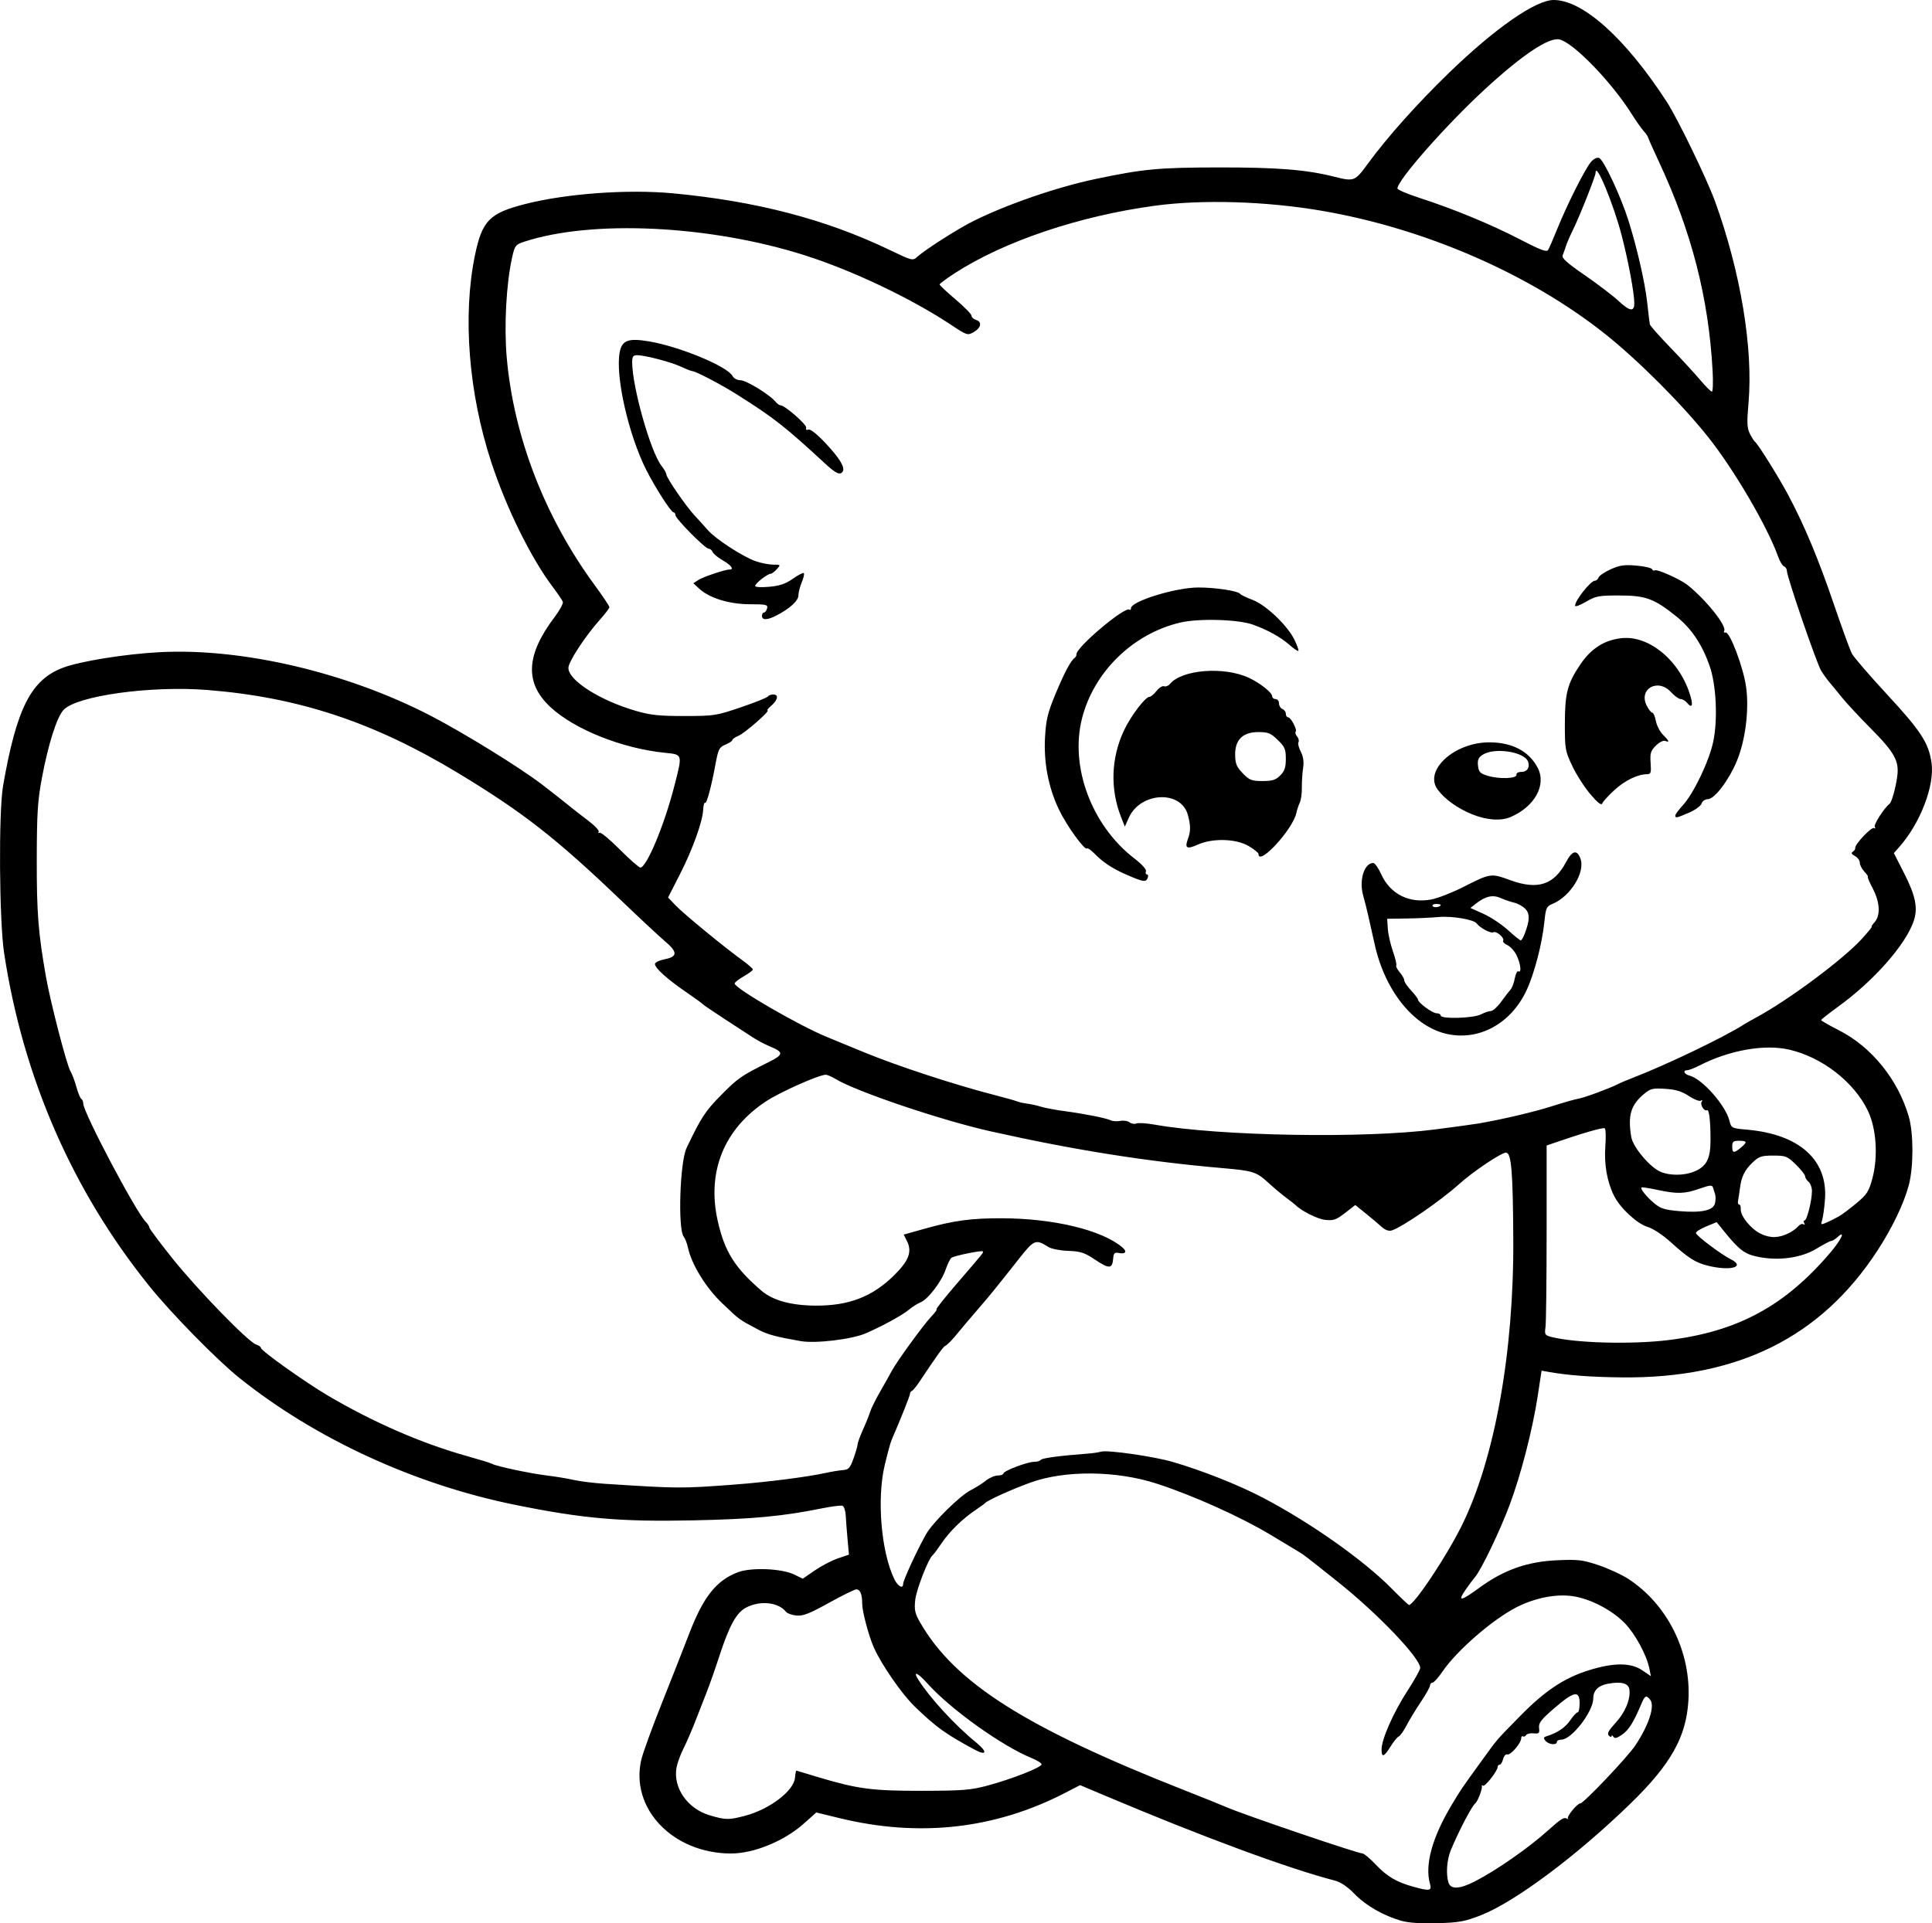 <?xml version="1.0" encoding="UTF-8" standalone="no"?>
<!-- Created with Inkscape (http://www.inkscape.org/) -->

<svg
   width="224.436mm"
   height="223.489mm"
   viewBox="0 0 224.436 223.489"
   version="1.1"
   id="svg5"
   xml:space="preserve"
   xmlns="http://www.w3.org/2000/svg"
   xmlns:svg="http://www.w3.org/2000/svg"><defs
     id="defs2" /><g
     id="layer1"
     transform="translate(61.523,-27.932)"><path
       style="fill:#000000;stroke-width:0.265"
       d="m 101.26,251.123 c -2.092,-0.601 -4.108,-1.76 -5.424,-3.117 -0.82,-0.845 -1.598,-1.372 -2.298,-1.554 -5.499,-1.434 -15.26,-5.043 -26.701,-9.872 l -2.889,-1.219 -1.741,0.9 c -8.128,4.202 -16.923,5.19 -26.171,2.942 l -2.734,-0.665 -1.471,1.312 c -2.257,2.012 -5.775,3.454 -8.425,3.454 -6.75,0 -11.748,-5.219 -10.432,-10.893 0.18,-0.775 1.254,-3.731 2.386,-6.569 1.133,-2.838 2.558,-6.464 3.169,-8.058 1.644,-4.294 3.15,-6.199 5.656,-7.156 1.55,-0.592 5.111,-0.447 6.568,0.267 l 0.978,0.479 1.403,-0.964 c 0.772,-0.53 1.98,-1.159 2.684,-1.398 l 1.28,-0.434 -0.16,-1.753 c -0.088,-0.964 -0.183,-2.213 -0.212,-2.775 -0.029,-0.562 -0.197,-1.078 -0.375,-1.146 -0.177,-0.068 -1.253,0.065 -2.391,0.296 -4.58,0.928 -8.073,1.253 -14.978,1.396 -8.473,0.175 -12.779,-0.202 -20.693,-1.809 -11.668,-2.369 -23.182,-7.675 -32.015,-14.751 -2.606,-2.088 -7.886,-7.474 -10.457,-10.668 -8.926,-11.086 -14.65,-24.209 -16.857,-38.648 -0.578,-3.78 -0.657,-16.432 -0.122,-19.505 1.565,-8.991 3.254,-12.31 6.97,-13.701 2.021,-0.756 7.23,-1.591 11.237,-1.8 9.569,-0.5 21.69,2.34 31.416,7.362 3.793,1.959 10.286,5.964 12.939,7.981 0.993,0.755 2.858,2.223 3.507,2.76 0.293,0.242 1.151,0.907 1.906,1.478 0.755,0.57 1.301,1.154 1.212,1.298 -0.088,0.143 -0.044,0.188 0.098,0.101 0.142,-0.088 1.2,0.787 2.35,1.943 1.15,1.157 2.226,2.103 2.391,2.103 0.733,0 2.801,-4.973 3.962,-9.525 0.946,-3.71 0.979,-3.597 -1.14,-3.813 -4.923,-0.5 -10.438,-2.7 -13.235,-5.278 -3.041,-2.803 -2.902,-6.059 0.445,-10.479 0.602,-0.795 1.036,-1.599 0.964,-1.787 -0.072,-0.188 -0.601,-0.966 -1.175,-1.729 -2.543,-3.382 -5.377,-9.136 -7.135,-14.485 -2.633,-8.013 -3.347,-17.008 -1.907,-24.013 0.836,-4.066 1.693,-4.94 5.885,-6.001 C 4.318,50.414 11.432,49.904 16.676,50.398 c 9.654,0.909 17.709,3.012 25.087,6.55 2.727,1.308 2.731,1.309 3.307,0.794 0.93,-0.83 4.676,-3.22 6.398,-4.082 3.944,-1.973 9.792,-3.99 14.317,-4.939 5.533,-1.159 7.303,-1.325 14.258,-1.334 6.846,-0.009 10.169,0.257 13.4,1.07 2.353,0.593 2.417,0.568 3.963,-1.542 2.264,-3.089 5.73,-6.968 9.408,-10.53 5.344,-5.174 10.06,-8.454 12.155,-8.454 3.395,0 8.368,4.481 13.134,11.836 1.275,1.967 4.666,8.967 5.616,11.591 2.965,8.191 4.433,17.047 3.878,23.404 -0.201,2.31 -0.174,2.912 0.161,3.572 0.222,0.437 0.485,0.853 0.586,0.926 0.355,0.257 2.758,4.106 3.876,6.207 1.879,3.533 3.48,7.366 5.284,12.647 0.942,2.76 1.886,5.351 2.096,5.758 0.21,0.407 2.072,2.567 4.137,4.799 3.897,4.213 4.789,5.588 5.122,7.898 0.381,2.642 -1.31,7.039 -3.772,9.807 l -0.606,0.682 1.164,2.281 c 1.385,2.715 1.665,4.136 1.118,5.686 -0.97,2.75 -4.635,6.892 -8.715,9.851 -1.104,0.8 -2.01,1.515 -2.013,1.587 -0.003,0.073 0.916,0.601 2.043,1.173 3.811,1.935 6.882,5.725 8.137,10.04 0.564,1.939 0.565,5.841 0.003,7.97 -0.559,2.117 -1.936,4.987 -3.659,7.627 -6.578,10.075 -16.214,14.85 -29.683,14.708 -3.607,-0.038 -6.264,-0.237 -8.495,-0.635 l -0.822,-0.147 -0.456,2.982 c -0.597,3.906 -1.957,9.169 -3.271,12.667 -1.132,3.012 -3.256,7.441 -3.982,8.306 -0.245,0.291 -0.71,0.911 -1.035,1.378 -1.091,1.57 -0.723,1.53 1.615,-0.175 2.758,-2.011 5.506,-2.975 8.907,-3.125 2.49,-0.11 2.993,-0.051 4.849,0.574 1.139,0.383 2.687,1.097 3.44,1.587 4.586,2.984 7.327,8.535 6.989,14.151 -0.255,4.223 -2.037,7.393 -6.72,11.951 -6.22,6.053 -13.423,11.433 -17.384,12.983 -1.871,0.732 -2.537,0.854 -5.065,0.926 -1.923,0.055 -3.343,-0.041 -4.184,-0.282 z m 3.329,-4.315 c -0.608,-2.174 0.254,-5.329 2.476,-9.065 1.108,-1.862 1.161,-1.94 3.59,-5.289 1.868,-2.575 1.523,-2.175 4.447,-5.156 2.831,-2.887 5.07,-4.382 7.885,-5.266 2.937,-0.923 4.922,-0.927 6.27,-0.012 l 0.999,0.678 -0.175,-0.877 c -0.317,-1.586 -1.643,-4.03 -2.871,-5.291 -1.493,-1.533 -4.031,-2.845 -6.059,-3.131 -1.936,-0.274 -4.352,0.203 -6.479,1.279 -2.762,1.397 -6.972,5.05 -8.617,7.475 -0.482,0.71 -1.005,1.294 -1.162,1.298 -0.158,0.004 -0.29,0.156 -0.295,0.338 -0.005,0.182 -0.489,1.045 -1.076,1.918 -0.587,0.873 -1.335,2.104 -1.662,2.735 -0.327,0.631 -0.729,1.199 -0.894,1.262 -0.165,0.063 -0.592,0.588 -0.95,1.167 -0.764,1.237 -1.058,1.328 -1.046,0.325 0.015,-1.19 1.376,-4.272 2.984,-6.756 0.828,-1.278 1.505,-2.49 1.505,-2.692 0,-1.153 -4.903,-6.288 -9.525,-9.974 -3.927,-3.133 -3.962,-3.159 -4.782,-3.648 -0.353,-0.21 -1.713,-1.029 -3.022,-1.819 -3.469,-2.093 -8.966,-4.571 -13.239,-5.967 -4.686,-1.531 -10.671,-1.591 -14.675,-0.148 -2.135,0.769 -5.018,2.068 -5.292,2.383 -0.073,0.084 -0.562,0.441 -1.087,0.794 -1.543,1.037 -3.015,2.47 -3.954,3.85 -0.482,0.709 -0.958,1.348 -1.056,1.421 -0.485,0.359 -1.906,4.002 -2.032,5.208 -0.122,1.171 -0.036,1.558 0.591,2.646 4.034,6.998 12.29,12.226 30.822,19.517 2.11,0.83 4.253,1.694 4.763,1.919 1.86,0.822 15.223,5.37 15.778,5.37 0.179,0 0.882,0.588 1.562,1.306 1.307,1.38 2.406,2.027 4.356,2.564 1.92,0.529 2.16,0.483 1.923,-0.364 z m 5.238,-0.272 c 2.475,-1.266 6.253,-3.901 8.481,-5.914 1.43,-1.292 1.853,-1.564 2.163,-1.386 0.175,0.1 0.244,0.099 0.153,-0.003 -0.183,-0.206 1.08,-1.751 1.431,-1.751 0.39,0 5.49,-5.374 6.403,-6.747 1.574,-2.368 2.295,-4.604 1.71,-5.308 -0.458,-0.551 -0.609,-0.48 -1.013,0.48 -0.912,2.162 -1.444,3.019 -2.217,3.566 -0.622,0.44 -0.885,0.507 -1.039,0.265 -0.114,-0.179 -0.208,-0.212 -0.21,-0.073 -0.002,0.138 -0.142,0.113 -0.312,-0.056 -0.234,-0.234 -0.047,-0.59 0.775,-1.482 1.126,-1.221 1.766,-2.767 1.608,-3.884 -0.103,-0.727 -0.955,-0.952 -2.506,-0.661 -1.111,0.208 -1.686,0.781 -1.689,1.684 -0.005,1.566 -2.516,4.81 -3.722,4.81 -0.28,0 -0.509,0.119 -0.509,0.265 0,0.407 -0.953,0.314 -1.32,-0.129 -0.267,-0.322 -0.237,-0.421 0.166,-0.546 1.221,-0.377 2.128,-0.995 2.71,-1.845 0.346,-0.506 0.733,-0.92 0.86,-0.92 0.127,0 0.23,-0.476 0.23,-1.058 0,-1.522 -0.65,-1.398 -2.919,0.555 -1.561,1.343 -1.861,1.731 -1.793,2.315 0.072,0.619 -0.002,0.693 -0.626,0.629 -0.389,-0.04 -0.784,0.051 -0.878,0.203 -0.094,0.152 -0.261,0.22 -0.373,0.151 -0.111,-0.069 -0.202,0.035 -0.202,0.231 0,0.55 -1.238,1.987 -1.607,1.865 -0.18,-0.06 -0.402,0.185 -0.492,0.543 -0.09,0.359 -0.27,0.652 -0.4,0.652 -0.13,0 -0.236,0.12 -0.236,0.267 0,0.455 -1.506,2.372 -1.707,2.172 -0.104,-0.104 -0.16,-0.07 -0.125,0.075 0.074,0.304 -0.493,1.774 -0.765,1.979 -0.397,0.301 -1.898,3.172 -2.838,5.429 -0.466,1.119 -0.587,2.788 -0.274,3.774 0.26,0.82 1.292,0.772 3.08,-0.143 z m -84.806,-7.613 c 2.843,-0.74 5.688,-2.905 5.807,-4.419 0.037,-0.472 0.113,-0.845 0.168,-0.828 0.055,0.017 1.112,0.334 2.349,0.706 4.744,1.426 6.375,1.646 12.171,1.639 4.698,-0.006 5.711,-0.083 7.565,-0.576 2.947,-0.784 6.505,-2.187 6.394,-2.521 -0.051,-0.152 -0.565,-0.468 -1.144,-0.703 -3.45,-1.399 -9.445,-5.688 -12.105,-8.661 -1.162,-1.298 -1.757,-1.541 -1.056,-0.431 1.321,2.091 4.268,5.292 6.692,7.267 1.37,1.116 1.252,1.61 -0.197,0.825 -3.393,-1.838 -4.413,-2.572 -6.894,-4.961 -1.516,-1.459 -3.884,-4.875 -4.785,-6.901 -0.589,-1.325 -1.349,-4.18 -1.349,-5.071 0,-1.097 -0.235,-1.676 -0.681,-1.676 -0.198,0 -1.629,0.704 -3.179,1.565 -2.253,1.25 -3.009,1.547 -3.767,1.477 -0.521,-0.049 -1.075,-0.246 -1.23,-0.44 -0.885,-1.106 -2.969,-1.335 -4.594,-0.506 -1.165,0.594 -1.989,2.095 -3.197,5.82 -0.429,1.325 -1.084,3.183 -1.455,4.128 -0.371,0.945 -0.988,2.522 -1.372,3.503 -0.384,0.981 -0.971,2.327 -1.305,2.989 -0.334,0.663 -0.687,1.626 -0.783,2.141 -0.443,2.359 1.255,4.816 3.856,5.582 1.848,0.544 2.196,0.548 4.092,0.054 z m 78.113,-25.452 c 1.561,-1.992 3.945,-5.816 5.155,-8.268 3.833,-7.77 6.059,-20.164 5.983,-33.308 -0.045,-7.791 -0.217,-9.918 -0.81,-10.031 -0.456,-0.087 -3.826,2.164 -5.505,3.677 -2.136,1.925 -6.63,5.014 -7.81,5.368 -0.35,0.105 -0.759,-0.045 -1.191,-0.438 -0.361,-0.329 -1.193,-1.029 -1.848,-1.557 l -1.191,-0.959 -1.191,0.923 c -1.039,0.805 -1.335,0.907 -2.321,0.797 -0.915,-0.102 -2.787,-1.053 -3.5,-1.778 -0.073,-0.074 -0.549,-0.446 -1.058,-0.826 -0.509,-0.38 -1.402,-1.129 -1.984,-1.665 -1.427,-1.313 -1.788,-1.43 -5.368,-1.741 -8.797,-0.764 -17.148,-2.088 -26.912,-4.267 -5.695,-1.271 -15.613,-4.618 -18.023,-6.081 -0.454,-0.276 -0.975,-0.501 -1.158,-0.501 -0.785,0 -5.306,2.013 -6.936,3.088 -4.886,3.224 -6.89,8.172 -5.618,13.872 0.799,3.582 2,5.498 5.11,8.154 1.302,1.112 3.425,1.694 6.251,1.714 3.875,0.027 6.633,-1.041 9.161,-3.548 1.685,-1.671 2.08,-2.725 1.476,-3.937 l -0.384,-0.769 2.414,-0.678 c 3.375,-0.948 5.383,-1.224 8.896,-1.22 6.065,0.006 11.7,1.359 14.083,3.38 0.582,0.493 0.394,0.809 -0.391,0.659 -0.507,-0.097 -0.619,0.006 -0.669,0.619 -0.101,1.224 -0.442,1.257 -2.04,0.196 -1.305,-0.867 -1.744,-1.013 -3.189,-1.064 -0.921,-0.033 -1.951,-0.233 -2.287,-0.446 -1.49,-0.941 -1.665,-0.872 -3.405,1.331 -3.003,3.802 -3.285,4.148 -4.899,6.02 -0.884,1.025 -1.836,2.15 -2.117,2.5 -0.735,0.915 -1.335,1.533 -1.601,1.647 -0.207,0.089 -0.99,1.185 -2.984,4.174 -0.349,0.524 -0.736,0.992 -0.86,1.041 -0.123,0.049 -0.224,0.204 -0.224,0.345 0,0.211 -1.095,2.958 -2.148,5.387 -0.126,0.291 -0.482,1.601 -0.792,2.91 -0.931,3.943 -0.406,10.102 1.129,13.254 0.405,0.831 1.017,1.151 1.017,0.531 0,-0.415 1.618,-3.922 2.666,-5.779 0.761,-1.348 3.921,-4.465 5.175,-5.104 0.563,-0.287 1.36,-0.789 1.771,-1.117 0.411,-0.327 1.036,-0.595 1.389,-0.595 0.353,0 0.641,-0.103 0.641,-0.228 0,-0.301 2.786,-1.36 3.58,-1.36 0.342,0 0.686,-0.102 0.763,-0.227 0.126,-0.204 2.233,-0.485 5.394,-0.72 0.626,-0.046 1.351,-0.152 1.611,-0.234 0.706,-0.224 6.083,0.543 8.287,1.183 3.434,0.996 7.685,2.682 10.528,4.174 5.524,2.899 11.707,7.264 14.936,10.542 1.026,1.042 1.944,1.907 2.041,1.922 0.097,0.016 0.526,-0.418 0.954,-0.964 z m -79.314,-13.037 c 3.708,-0.276 8.523,-0.891 10.583,-1.352 0.655,-0.147 1.544,-0.292 1.975,-0.324 0.684,-0.05 0.845,-0.226 1.256,-1.37 0.259,-0.722 0.471,-1.458 0.472,-1.636 5.3e-4,-0.178 0.285,-0.951 0.631,-1.72 0.347,-0.768 0.718,-1.695 0.826,-2.058 0.107,-0.364 0.627,-1.414 1.156,-2.333 0.528,-0.919 1.129,-1.991 1.335,-2.381 0.58,-1.097 3.684,-5.371 4.599,-6.332 0.45,-0.473 0.727,-0.86 0.616,-0.86 -0.112,0 0.899,-1.28 2.245,-2.844 3.351,-3.894 3.244,-3.76 3.119,-3.885 -0.136,-0.136 -3.218,0.491 -3.611,0.735 -0.155,0.096 -0.469,0.725 -0.699,1.398 -0.478,1.402 -2.072,3.473 -2.922,3.796 -0.317,0.121 -0.927,0.509 -1.356,0.862 -0.782,0.646 -3.063,1.893 -4.987,2.729 -1.622,0.704 -5.841,1.21 -7.566,0.908 -2.875,-0.504 -3.853,-0.767 -4.895,-1.318 -2.316,-1.225 -2.156,-1.109 -4.233,-3.09 -1.895,-1.807 -3.551,-4.504 -3.97,-6.464 -0.105,-0.493 -0.327,-1.062 -0.491,-1.266 -0.696,-0.862 -0.446,-8.675 0.33,-10.301 1.699,-3.56 2.169,-4.28 4,-6.134 1.974,-1.999 2.346,-2.257 5.479,-3.815 1.821,-0.906 1.851,-1.171 0.21,-1.851 -0.582,-0.241 -1.475,-0.713 -1.984,-1.049 -0.509,-0.335 -1.998,-1.305 -3.307,-2.155 -1.31,-0.85 -2.441,-1.62 -2.514,-1.712 -0.073,-0.091 -0.966,-0.738 -1.984,-1.436 -2.153,-1.476 -3.572,-2.759 -3.572,-3.227 0,-0.181 0.505,-0.429 1.122,-0.551 1.519,-0.3 1.534,-0.828 0.059,-2.08 -0.672,-0.57 -2.969,-2.71 -5.104,-4.756 -7.532,-7.216 -11.424,-10.257 -18.936,-14.797 -9.806,-5.926 -18.554,-8.824 -29.159,-9.66 -6.572,-0.518 -15.16,0.675 -16.683,2.318 -0.787,0.85 -1.779,3.976 -2.521,7.948 -0.489,2.618 -0.58,4.07 -0.59,9.444 -0.011,6.186 0.172,8.519 1.07,13.626 0.521,2.963 2.427,10.308 2.849,10.98 0.183,0.291 0.488,1.098 0.679,1.793 0.191,0.695 0.45,1.327 0.575,1.405 0.126,0.078 0.228,0.324 0.228,0.547 0,1.023 6.109,12.588 7.255,13.734 0.23,0.23 0.418,0.526 0.418,0.658 0,0.132 1.216,1.761 2.703,3.619 2.914,3.644 8.798,9.697 9.705,9.985 0.306,0.097 0.557,0.274 0.557,0.393 0,0.325 5.099,3.957 7.766,5.531 5.28,3.118 10.939,5.58 16.179,7.041 1.455,0.406 2.765,0.81 2.91,0.899 0.45,0.275 4.401,1.117 6.35,1.353 1.019,0.124 2.434,0.358 3.146,0.521 0.712,0.163 2.319,0.362 3.572,0.443 8.645,0.559 8.822,0.56 15.111,0.092 z M 132.299,183.646 c 8.056,-0.988 13.557,-3.971 18.852,-10.222 1.251,-1.477 1.766,-2.631 0.773,-1.732 -0.266,0.241 -0.591,0.438 -0.722,0.438 -0.131,0 -0.896,0.401 -1.699,0.892 -1.767,1.079 -4.41,1.446 -6.818,0.946 -1.558,-0.323 -2.163,-0.782 -3.956,-2.998 l -0.831,-1.027 -1.211,0.498 c -0.666,0.274 -1.206,0.617 -1.2,0.762 0.012,0.296 2.897,2.472 4.022,3.034 1.819,0.908 0.009,1.424 -2.661,0.758 -1.431,-0.357 -2.232,-0.87 -4.356,-2.79 -0.865,-0.781 -1.991,-1.519 -2.598,-1.701 -1.237,-0.371 -3.186,-2.172 -3.911,-3.614 -0.815,-1.622 -1.175,-3.67 -1.016,-5.775 0.081,-1.069 0.048,-2.005 -0.074,-2.081 -0.196,-0.121 -2.593,0.569 -5.691,1.639 l -1.058,0.365 v 10.11 c 0,5.56 -0.059,10.517 -0.132,11.015 -0.121,0.827 -0.064,0.923 0.661,1.112 2.759,0.72 9.325,0.899 13.626,0.371 z m 14.042,-12.457 c 0.374,-0.191 0.834,-0.533 1.022,-0.759 0.188,-0.226 0.465,-0.335 0.617,-0.241 0.16,0.099 0.196,0.042 0.087,-0.135 -0.104,-0.168 -0.083,-0.305 0.046,-0.305 0.272,0 0.855,-2.337 0.855,-3.427 0,-0.408 -0.179,-0.889 -0.397,-1.071 -0.218,-0.181 -0.397,-0.469 -0.397,-0.64 0,-0.171 -0.482,-0.781 -1.071,-1.357 -1.002,-0.978 -1.172,-1.046 -2.628,-1.046 -1.368,0 -1.659,0.097 -2.395,0.794 -0.934,0.885 -1.317,1.67 -1.484,3.043 -0.062,0.509 -0.157,1.134 -0.211,1.389 -0.054,0.255 0.002,0.463 0.125,0.463 0.123,0 0.206,0.225 0.186,0.5 -0.061,0.806 1.158,2.329 2.311,2.89 1.126,0.547 2.13,0.518 3.335,-0.097 z m 5.802,-1.945 c 0.364,-0.216 1.273,-0.902 2.02,-1.525 1.188,-0.991 1.416,-1.346 1.819,-2.837 0.697,-2.575 0.468,-5.886 -0.55,-7.953 -1.632,-3.314 -5.286,-6.142 -9.08,-7.026 -2.882,-0.672 -6.967,0.049 -10.471,1.846 -0.576,0.296 -1.202,0.538 -1.389,0.538 -0.569,0 -0.381,0.461 0.254,0.627 1.469,0.382 4.163,3.417 4.627,5.213 0.233,0.903 0.243,0.908 2.113,1.076 6.032,0.544 9.339,3.522 8.995,8.101 -0.074,0.981 -0.221,2.056 -0.328,2.388 -0.186,0.58 -0.162,0.591 0.567,0.274 0.419,-0.182 1.059,-0.507 1.422,-0.722 z m -14.442,-1.485 c 0.085,-0.338 0.095,-0.802 0.022,-1.032 -0.073,-0.23 -0.185,-0.59 -0.25,-0.8 -0.1,-0.323 -0.344,-0.302 -1.581,0.132 -1.717,0.603 -2.587,0.626 -4.913,0.127 -0.945,-0.202 -1.76,-0.325 -1.813,-0.272 -0.162,0.162 0.577,1.077 1.491,1.845 0.725,0.609 1.213,0.76 2.91,0.904 2.589,0.218 3.926,-0.074 4.134,-0.904 z m -2.397,-3.7 c 1.432,-0.598 1.883,-1.481 1.881,-3.686 -0.002,-2.228 -0.166,-3.594 -0.413,-3.441 -0.304,0.188 -0.827,-0.634 -0.618,-0.971 0.122,-0.197 0.084,-0.248 -0.1,-0.134 -0.163,0.101 -0.79,-0.144 -1.395,-0.544 -0.822,-0.544 -1.51,-0.753 -2.734,-0.831 -1.474,-0.094 -1.721,-0.033 -2.492,0.616 -1.514,1.274 -1.87,2.485 -1.459,4.969 0.195,1.178 2.145,3.507 3.392,4.05 1.078,0.47 2.777,0.458 3.939,-0.028 z m 5.395,-2.762 c 0.788,-0.658 0.751,-0.809 -0.198,-0.809 -0.67,0 -0.794,0.103 -0.794,0.661 0,0.785 0.194,0.813 0.992,0.147 z m -35.535,-2.123 c 2.32,-0.302 4.583,-0.611 5.027,-0.688 2.905,-0.503 6.453,-1.337 8.599,-2.021 1.374,-0.438 2.744,-0.828 3.043,-0.866 0.569,-0.073 3.674,-1.216 4.54,-1.671 0.276,-0.145 1.038,-0.469 1.692,-0.72 3.838,-1.469 10.751,-4.783 12.965,-6.215 0.218,-0.141 0.866,-0.51 1.44,-0.82 3.764,-2.033 10.068,-6.718 12.264,-9.116 0.725,-0.791 1.253,-1.439 1.174,-1.439 -0.079,0 0.069,-0.234 0.328,-0.521 0.713,-0.788 0.635,-2.319 -0.2,-3.915 -0.398,-0.762 -0.659,-1.385 -0.579,-1.385 0.08,0 -0.098,-0.261 -0.394,-0.579 -0.297,-0.318 -0.539,-0.791 -0.539,-1.049 0,-0.258 -0.254,-0.606 -0.565,-0.772 -0.401,-0.215 -0.471,-0.36 -0.242,-0.502 0.178,-0.11 0.304,-0.305 0.281,-0.435 -0.072,-0.407 1.896,-2.486 2.184,-2.308 0.161,0.1 0.196,0.042 0.084,-0.14 -0.157,-0.255 1.067,-2.166 1.718,-2.682 0.252,-0.2 0.71,-1.835 0.892,-3.189 0.24,-1.783 -0.309,-2.776 -3.086,-5.577 -1.351,-1.363 -2.855,-2.979 -3.341,-3.59 -0.486,-0.611 -1.117,-1.38 -1.401,-1.708 -0.284,-0.328 -0.74,-0.959 -1.012,-1.402 -0.528,-0.859 -3.979,-10.91 -3.979,-11.59 0,-0.222 -0.149,-0.461 -0.332,-0.531 -0.182,-0.07 -0.495,-0.589 -0.696,-1.153 -1.227,-3.457 -5.115,-10.099 -8.127,-13.883 -3.065,-3.852 -8.15,-8.938 -11.972,-11.976 -8.787,-6.986 -20.987,-12.282 -32.981,-14.321 -6.473,-1.1 -13.83,-1.318 -19.324,-0.573 -8.779,1.191 -17.5,4.131 -23.216,7.827 -0.978,0.633 -1.778,1.227 -1.778,1.32 0,0.093 0.833,0.877 1.852,1.741 1.019,0.864 1.852,1.715 1.852,1.892 0,0.177 0.245,0.399 0.544,0.494 0.721,0.229 0.561,0.933 -0.324,1.43 -0.673,0.378 -0.779,0.343 -2.524,-0.817 C 44.377,62.627 37.539,59.371 31.968,57.598 20.952,54.092 7.227,53.431 -0.648,56.027 c -0.986,0.325 -1.073,0.438 -1.38,1.802 -0.683,3.031 -0.951,8.009 -0.628,11.661 0.813,9.196 4.43,18.552 10.222,26.443 0.936,1.276 1.702,2.422 1.702,2.547 -2e-4,0.125 -0.479,0.763 -1.065,1.418 -1.741,1.947 -3.697,4.933 -3.697,5.643 0,1.457 3.68,3.795 7.877,5.005 1.668,0.481 2.703,0.589 5.617,0.586 3.442,-0.003 3.68,-0.041 6.55,-1.017 1.638,-0.557 3.044,-1.12 3.124,-1.25 0.08,-0.13 0.367,-0.236 0.636,-0.236 0.651,0 0.532,0.639 -0.245,1.313 -0.342,0.297 -0.535,0.539 -0.428,0.539 0.377,0 -2.637,2.64 -3.354,2.937 -0.4,0.166 -0.728,0.392 -0.728,0.502 0,0.11 -0.35,0.345 -0.778,0.523 -0.752,0.312 -0.866,0.537 -1.203,2.388 -0.434,2.38 -0.997,4.487 -1.17,4.38 -0.112,-0.069 -0.218,0.27 -0.236,0.753 -0.052,1.389 -1.222,4.653 -2.713,7.571 l -1.371,2.684 0.891,0.933 c 0.928,0.971 5.671,4.869 7.759,6.376 0.661,0.478 1.202,0.954 1.2,1.058 -0.001,0.105 -0.477,0.462 -1.058,0.793 -0.581,0.332 -1.056,0.706 -1.056,0.833 0,0.561 7.515,4.913 10.783,6.244 0.982,0.4 2.856,1.171 4.166,1.714 3.906,1.618 10.692,3.84 15.463,5.062 1.099,0.282 2.178,0.586 2.396,0.677 0.218,0.091 0.754,0.211 1.191,0.267 0.437,0.056 1.152,0.216 1.589,0.354 0.437,0.138 1.628,0.363 2.646,0.5 2.443,0.328 4.925,0.82 5.441,1.078 0.228,0.114 0.735,0.146 1.126,0.072 0.391,-0.075 0.874,-8e-4 1.073,0.164 0.199,0.165 0.557,0.225 0.795,0.134 0.238,-0.091 1.176,-0.034 2.084,0.128 7.526,1.341 24.377,1.634 32.593,0.567 z m 1.469,-11.084 c -3.87,-0.822 -7.227,-4.938 -8.446,-10.356 -0.278,-1.237 -0.626,-2.785 -0.772,-3.44 -0.146,-0.655 -0.408,-1.694 -0.582,-2.309 -0.5,-1.772 0.122,-3.777 1.173,-3.777 0.182,0 0.595,0.585 0.918,1.3 1.045,2.312 3.254,3.427 5.823,2.94 0.75,-0.142 2.404,-0.785 3.675,-1.429 3.229,-1.635 3.24,-1.637 5.489,-0.817 3.207,1.169 5.088,0.556 6.502,-2.118 0.711,-1.345 1.28,-1.464 1.672,-0.35 0.554,1.574 -1.186,4.369 -3.251,5.224 -0.706,0.293 -0.782,0.458 -0.949,2.083 -0.265,2.567 -1.162,6.012 -2.075,7.967 -1.791,3.836 -5.465,5.87 -9.177,5.081 z m 3.873,-2.284 c 0.417,-0.217 0.943,-0.396 1.17,-0.397 0.227,-8e-4 0.763,-0.486 1.191,-1.078 0.428,-0.592 0.919,-1.229 1.09,-1.417 0.171,-0.188 0.393,-0.774 0.492,-1.303 0.099,-0.529 0.286,-0.896 0.416,-0.816 0.386,0.239 0.268,-0.859 -0.198,-1.835 -0.238,-0.5 -0.721,-1.04 -1.073,-1.201 -0.352,-0.16 -0.576,-0.394 -0.499,-0.52 0.198,-0.32 -0.812,-1.181 -1.145,-0.975 -0.272,0.168 -1.577,-0.528 -1.927,-1.029 -0.319,-0.456 -2.889,-0.89 -4.424,-0.746 -0.813,0.076 -2.49,0.153 -3.727,0.17 l -2.249,0.032 0.074,1.154 c 0.041,0.635 0.306,1.812 0.588,2.616 0.283,0.804 0.46,1.549 0.394,1.656 -0.066,0.107 0.116,0.465 0.404,0.797 0.288,0.332 0.524,0.752 0.524,0.932 0,0.181 0.357,0.711 0.794,1.178 0.437,0.467 0.794,0.939 0.794,1.048 0,0.36 1.68,1.598 2.168,1.598 0.263,0 0.478,0.119 0.478,0.265 0,0.428 3.799,0.321 4.666,-0.131 z m 5.075,-9.328 c 0.618,-1.605 0.637,-2.388 0.073,-2.953 -0.297,-0.297 -0.87,-0.613 -1.274,-0.704 -0.404,-0.09 -1.111,-0.332 -1.572,-0.538 -0.925,-0.413 -1.773,-0.219 -2.891,0.66 l -0.624,0.491 1.515,0.682 c 0.833,0.375 2.11,1.223 2.838,1.884 0.728,0.661 1.398,1.203 1.489,1.204 0.091,5.3e-4 0.292,-0.326 0.446,-0.726 z m -9.741,-3.402 c 0,-0.057 -0.245,-0.104 -0.545,-0.104 -0.3,0 -0.474,0.114 -0.388,0.253 0.141,0.228 0.933,0.102 0.933,-0.149 z m -36.351,-3.441 c -1.747,-0.751 -2.863,-1.48 -3.893,-2.54 -0.383,-0.395 -0.762,-0.653 -0.841,-0.574 -0.267,0.267 -2.378,-2.66 -3.267,-4.528 -1.232,-2.59 -1.785,-5.498 -1.609,-8.465 0.118,-1.991 0.317,-2.805 1.209,-4.95 1.038,-2.496 1.773,-3.878 2.237,-4.209 0.125,-0.089 0.215,-0.268 0.201,-0.397 -0.089,-0.793 5.702,-5.671 6.173,-5.2 0.087,0.087 0.158,0.015 0.158,-0.16 0,-0.813 5.199,-2.416 7.834,-2.416 2.008,0 4.611,0.399 4.852,0.744 0.08,0.115 0.723,0.425 1.428,0.69 1.558,0.584 4.058,2.963 4.875,4.637 0.316,0.647 0.522,1.228 0.458,1.292 -0.064,0.064 -0.54,-0.257 -1.058,-0.712 -1.021,-0.897 -2.5,-1.716 -4.209,-2.331 -1.72,-0.62 -6.3,-0.75 -8.462,-0.242 -5.485,1.29 -10.026,5.721 -11.402,11.124 -1.433,5.625 1.11,12.447 6.062,16.268 0.897,0.692 1.444,1.299 1.363,1.512 -0.075,0.195 -0.025,0.355 0.112,0.355 0.136,0 0.179,0.179 0.096,0.397 -0.203,0.529 -0.482,0.494 -2.315,-0.295 z m 15.184,-2.472 c 0,-0.139 -0.516,-0.556 -1.148,-0.926 -1.473,-0.863 -4.205,-0.934 -5.924,-0.153 -1.242,0.564 -1.53,0.399 -1.132,-0.647 0.337,-0.885 0.335,-1.601 -0.007,-2.832 -0.804,-2.896 -5.513,-2.652 -6.86,0.357 l -0.457,1.021 -0.443,-1.127 c -1.28,-3.256 -1.155,-6.873 0.348,-10.054 0.806,-1.706 2.48,-3.905 2.972,-3.905 0.15,0 0.512,-0.305 0.805,-0.678 0.293,-0.373 0.689,-0.618 0.879,-0.545 0.19,0.073 0.495,-0.047 0.676,-0.266 1.395,-1.681 6.287,-2.061 9.179,-0.714 1.283,0.597 2.7,1.719 2.7,2.137 0,0.182 0.179,0.331 0.397,0.331 0.218,0 0.397,0.225 0.397,0.501 0,0.275 0.179,0.569 0.397,0.653 0.218,0.084 0.397,0.335 0.397,0.557 0,0.223 0.116,0.405 0.258,0.405 0.326,0 1.098,1.466 0.885,1.68 -0.088,0.088 -0.013,0.336 0.166,0.551 0.179,0.215 0.25,0.512 0.159,0.66 -0.091,0.148 0.029,0.645 0.266,1.104 0.301,0.582 0.383,1.167 0.269,1.926 -0.09,0.6 -0.154,1.622 -0.142,2.271 0.011,0.65 -0.096,1.424 -0.238,1.72 -0.142,0.296 -0.323,0.839 -0.401,1.206 -0.411,1.919 -4.396,6.242 -4.396,4.768 z m 2.526,-9.127 c 0.511,-0.511 0.649,-0.923 0.649,-1.932 0,-1.123 -0.117,-1.397 -0.941,-2.195 -0.813,-0.788 -1.117,-0.912 -2.243,-0.912 -1.819,0 -2.729,0.895 -2.703,2.657 0.015,1.027 0.167,1.39 0.888,2.135 0.775,0.799 1.023,0.897 2.284,0.897 1.15,0 1.537,-0.122 2.065,-0.649 z m 22.238,4.492 c -1.669,-0.686 -3.109,-1.724 -3.944,-2.842 -1.654,-2.215 1.909,-5.49 5.978,-5.496 2.667,-0.004 4.626,1.026 5.638,2.961 1.041,1.992 -0.346,4.513 -3.145,5.715 -1.145,0.492 -2.813,0.368 -4.527,-0.337 z m 5.201,-4.57 c -0.038,-0.191 0.202,-0.331 0.567,-0.331 0.681,0 1.034,-0.543 0.782,-1.2 -0.444,-1.157 -3.927,-1.676 -5.284,-0.787 -0.487,0.319 -0.603,0.597 -0.53,1.264 0.08,0.733 0.24,0.901 1.122,1.172 1.325,0.408 3.433,0.333 3.343,-0.118 z m 18.455,4.73 c 0,-0.127 0.394,-0.662 0.876,-1.188 1.257,-1.372 3.048,-5.113 3.526,-7.365 0.55,-2.588 0.358,-6.63 -0.42,-8.845 -0.87,-2.478 -2.104,-4.317 -3.824,-5.701 -2.613,-2.102 -3.58,-2.46 -6.64,-2.464 -2.422,-0.003 -2.752,0.059 -3.903,0.736 -0.691,0.406 -1.257,0.61 -1.257,0.454 0,-0.632 1.814,-2.912 2.317,-2.912 0.15,0 0.337,-0.17 0.417,-0.378 0.08,-0.208 0.718,-0.635 1.417,-0.95 1.047,-0.471 1.578,-0.545 2.991,-0.42 0.945,0.084 1.759,0.274 1.809,0.423 0.05,0.149 0.196,0.205 0.325,0.125 0.263,-0.163 2.955,1.049 3.782,1.703 2.112,1.668 4.602,4.785 4.262,5.334 -0.089,0.144 -0.016,0.229 0.161,0.189 0.497,-0.112 2.07,4.057 2.385,6.319 0.368,2.647 -0.076,6.211 -1.073,8.606 -0.936,2.248 -2.584,4.423 -3.364,4.438 -0.327,0.006 -0.646,0.228 -0.736,0.512 -0.087,0.275 -0.743,0.751 -1.456,1.058 -1.455,0.626 -1.596,0.655 -1.596,0.327 z m -9.863,-2.465 c -0.678,-0.794 -1.623,-2.268 -2.101,-3.276 -0.825,-1.743 -0.868,-1.984 -0.866,-4.876 0.003,-3.59 0.288,-4.694 1.79,-6.922 1.252,-1.858 2.78,-2.837 4.783,-3.062 3.277,-0.369 6.921,2.74 8.058,6.875 0.284,1.032 0.087,1.277 -0.478,0.595 -0.181,-0.218 -0.5,-0.397 -0.709,-0.397 -0.209,0 -0.714,-0.366 -1.122,-0.813 -1.517,-1.661 -3.812,-0.352 -2.803,1.599 0.228,0.441 0.517,0.801 0.643,0.801 0.126,0 0.309,0.43 0.408,0.956 0.099,0.526 0.469,1.245 0.823,1.6 0.738,0.738 0.807,0.93 0.259,0.72 -0.215,-0.083 -0.693,0.16 -1.083,0.55 -0.601,0.601 -0.685,0.879 -0.607,2.008 0.081,1.163 0.031,1.311 -0.438,1.314 -1.082,0.008 -2.559,0.732 -3.775,1.849 -0.689,0.633 -1.319,1.324 -1.4,1.536 -0.105,0.272 -0.508,-0.036 -1.381,-1.058 z M 26.995,99.501 c 0,-0.218 0.105,-0.397 0.234,-0.397 0.129,0 0.29,-0.215 0.359,-0.478 0.113,-0.432 -0.083,-0.479 -2.02,-0.483 -2.386,-0.005 -4.69,-0.719 -5.879,-1.822 l -0.669,-0.62 0.614,-0.393 c 0.556,-0.356 3.129,-1.215 3.588,-1.199 0.569,0.02 0.193,-0.508 -0.742,-1.041 -0.589,-0.336 -1.136,-0.783 -1.217,-0.992 -0.08,-0.209 -0.285,-0.381 -0.456,-0.381 -0.411,0 -3.867,-3.494 -3.867,-3.909 0,-0.178 -0.1,-0.324 -0.222,-0.324 -0.284,0 -2.127,-2.867 -3.165,-4.922 -2.072,-4.105 -3.609,-10.903 -3.09,-13.668 0.261,-1.393 0.989,-1.672 3.349,-1.282 3.559,0.588 9.156,2.902 9.763,4.036 0.149,0.278 0.551,0.49 0.929,0.49 0.659,0 3.372,1.663 4.054,2.486 0.194,0.234 0.458,0.425 0.587,0.425 0.503,0 3.095,2.266 2.985,2.609 -0.072,0.225 0.025,0.306 0.26,0.216 0.232,-0.089 1,0.523 2.011,1.602 1.617,1.726 2.263,2.797 1.972,3.268 -0.284,0.46 -0.785,0.239 -2,-0.882 -4.764,-4.395 -5.926,-5.307 -10.261,-8.053 -1.79,-1.134 -4.833,-2.729 -5.208,-2.729 -0.115,0 -0.693,-0.227 -1.285,-0.504 -1.175,-0.551 -4.206,-1.348 -5.128,-1.348 -0.477,0 -0.578,0.151 -0.574,0.86 0.015,2.87 2.149,10.398 3.397,11.984 0.312,0.396 0.567,0.845 0.567,0.996 0,0.386 2.257,3.678 3.265,4.761 0.46,0.495 1.168,1.277 1.573,1.739 0.911,1.04 4.063,3.084 5.558,3.604 0.613,0.214 1.52,0.39 2.015,0.392 0.884,0.004 0.892,0.014 0.422,0.533 -0.263,0.291 -0.584,0.529 -0.713,0.529 -0.362,0 -1.8,1.126 -1.8,1.409 0,0.148 0.672,0.191 1.63,0.104 1.23,-0.112 1.906,-0.342 2.755,-0.941 0.619,-0.436 1.191,-0.729 1.27,-0.649 0.08,0.079 -0.029,0.561 -0.242,1.069 -0.213,0.509 -0.386,1.194 -0.386,1.522 0,0.62 -1.006,1.537 -2.567,2.341 -1.054,0.543 -1.667,0.557 -1.667,0.039 z M 137.424,70.992 c -0.454,-8.393 -2.436,-16.122 -6.21,-24.216 -0.697,-1.495 -1.281,-2.805 -1.298,-2.91 -0.017,-0.105 -0.245,-0.43 -0.508,-0.721 -0.263,-0.291 -0.891,-1.187 -1.397,-1.99 -2.321,-3.687 -6.709,-8.223 -8.353,-8.635 -1.212,-0.304 -4.3,1.749 -8.658,5.758 -4.493,4.132 -10.186,10.589 -10.186,11.554 0,0.146 1.161,0.641 2.58,1.1 3.952,1.279 8.351,3.097 11.683,4.831 2.311,1.202 3.068,1.489 3.235,1.223 0.12,-0.19 0.601,-1.299 1.071,-2.463 1.132,-2.808 3.236,-6.989 3.91,-7.768 0.324,-0.374 0.704,-0.561 0.95,-0.467 0.533,0.204 2.512,4.436 3.418,7.308 0.973,3.085 1.91,7.171 2.154,9.393 0.112,1.019 0.223,1.971 0.246,2.117 0.023,0.146 0.061,0.384 0.084,0.529 0.023,0.146 1.083,1.344 2.355,2.663 1.273,1.319 2.835,3.016 3.471,3.77 0.636,0.755 1.254,1.372 1.372,1.372 0.118,0 0.155,-1.101 0.083,-2.447 z m -9.094,-7.837 c 0,-1.158 -0.695,-4.89 -1.46,-7.84 -0.963,-3.713 -3.038,-8.701 -3.038,-7.303 0,0.398 -1.899,5.174 -2.687,6.757 -0.294,0.591 -0.631,1.372 -0.748,1.736 -0.117,0.364 -0.292,0.854 -0.388,1.089 -0.133,0.325 0.482,0.879 2.552,2.306 1.5,1.033 3.243,2.359 3.874,2.946 1.372,1.276 1.896,1.361 1.896,0.308 z"
       id="path2666" /></g></svg>

